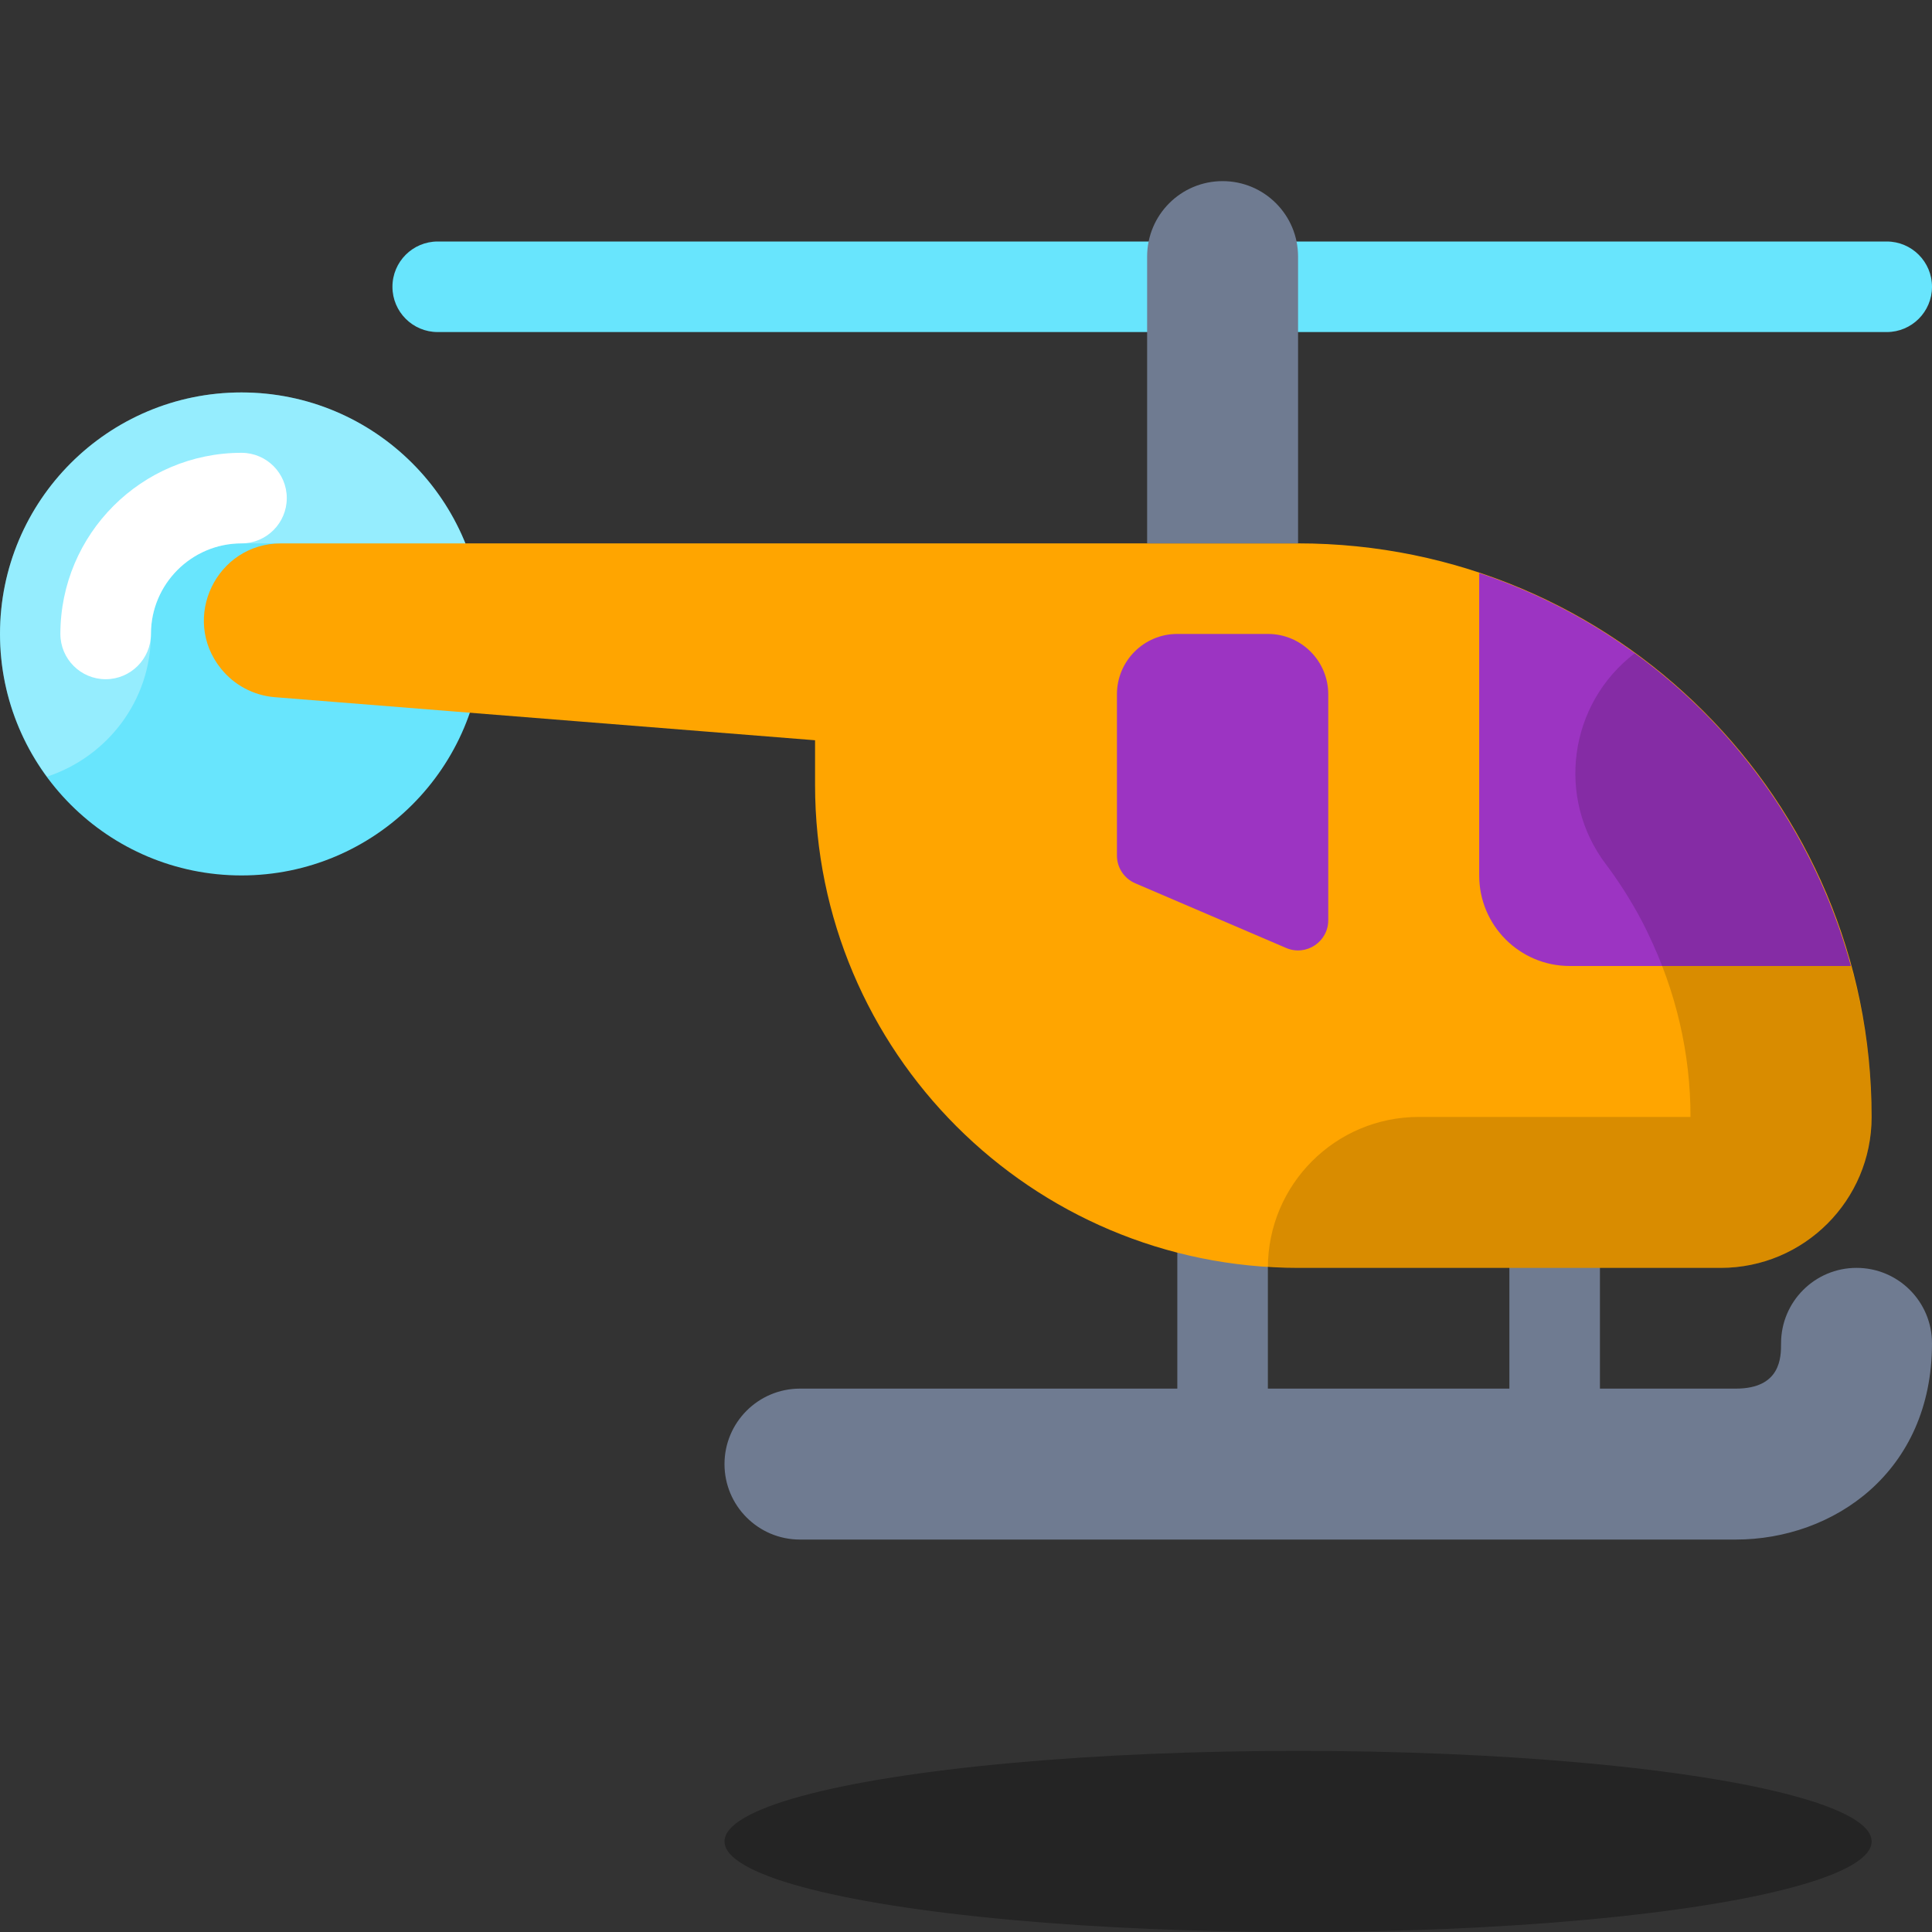 <?xml version="1.0" encoding="iso-8859-1"?>
<!-- Generator: Adobe Illustrator 24.2.1, SVG Export Plug-In . SVG Version: 6.00 Build 0)  -->
<svg version="1.1" id="&#x421;&#x43B;&#x43E;&#x439;_1"
	 xmlns="http://www.w3.org/2000/svg" xmlns:xlink="http://www.w3.org/1999/xlink" x="0px" y="0px" viewBox="0 0 64 64"
	 style="enable-background:new 0 0 64 64;" xml:space="preserve">
<rect x="0" y="0" width="64" height="64" fill="#333333" stroke="none"/>
<path style="fill:#6F7B91;" d="M61.5,42c-1.381,0-2.5,1.119-2.5,2.5c0,0.449,0,1.5-1.5,1.5H53v-5.5c0-0.829-0.672-1.5-1.5-1.5
	S50,39.671,50,40.5V46h-8v-5.5c0-0.829-0.672-1.5-1.5-1.5S39,39.671,39,40.5V46H26.5c-1.381,0-2.5,1.119-2.5,2.5s1.119,2.5,2.5,2.5
	H39h3h8h3h4.5c3.23,0,6.5-2.232,6.5-6.5C64,43.119,62.881,42,61.5,42z"/>
<g>
	<path style="fill:#68E5FD;" d="M62.5,8h-48C13.672,8,13,8.671,13,9.5s0.672,1.5,1.5,1.5h48c0.828,0,1.5-0.671,1.5-1.5
		S63.328,8,62.5,8z"/>
</g>
<g>
	<circle style="fill:#68E5FD;" cx="8" cy="21" r="8"/>
</g>
<ellipse style="opacity:0.3;enable-background:new    ;" cx="43" cy="61" rx="19" ry="3"/>
<path style="fill:#FFA500;" d="M43,18H33h-6H9.31c-2.14,0-3.33,2.476-1.993,4.146h0c0.436,0.545,1.076,0.888,1.772,0.948L27,24.522
	V26c0,8.836,7.163,16,16,16h14c2.761,0,5-2.239,5-5C62,26.507,53.493,18,43,18z"/>
<g>
	<path style="fill:#9C34C2;" d="M49,18.982V29c0,1.657,1.343,3,3,3h9.313C59.642,25.869,54.991,20.977,49,18.982z"/>
</g>
<g>
	<path style="fill:#9C34C2;" d="M42.606,31.403l-5-2.143C37.238,29.102,37,28.741,37,28.341V23c0-1.105,0.895-2,2-2h3
		c1.105,0,2,0.895,2,2v7.483C44,31.201,43.266,31.685,42.606,31.403z"/>
</g>
<g>
	<path style="fill:#6F7B91;" d="M40.5,6L40.5,6C39.119,6,38,7.119,38,8.5V18h5V8.5C43,7.119,41.881,6,40.5,6z"/>
</g>
<g style="opacity:0.15;enable-background:new    ;">
	<path d="M60.094,28.747c-0.015-0.031-0.03-0.063-0.045-0.094c-0.496-1.01-1.076-1.968-1.736-2.868
		c-0.042-0.058-0.085-0.114-0.128-0.171c-0.43-0.573-0.888-1.122-1.379-1.642c-0.012-0.012-0.023-0.025-0.035-0.038
		c-0.246-0.259-0.499-0.509-0.759-0.753c-0.072-0.068-0.146-0.132-0.218-0.199c-0.451-0.412-0.921-0.801-1.41-1.168
		c-0.077-0.058-0.154-0.116-0.231-0.173c-2.19,1.671-2.617,4.8-0.951,6.995l0.079,0.105c0.486,0.663,0.917,1.375,1.241,2.033
		l0.071,0.148C55.526,32.854,56,34.898,56,37h-9c-2.762,0-5,2.238-5,5h15c2.761,0,5-2.239,5-5
		C62,34.038,61.303,31.246,60.094,28.747z"/>
</g>
<g>
	<path style="fill:#FFFFFF;" d="M3.5,22.5C2.672,22.5,2,21.828,2,21c0-3.309,2.691-6,6-6c0.828,0,1.5,0.672,1.5,1.5S8.828,18,8,18
		c-1.654,0-3,1.346-3,3C5,21.828,4.328,22.5,3.5,22.5z"/>
</g>
<g>
	<g style="opacity:0.3;enable-background:new    ;">
		<path style="fill:#FFFFFF;" d="M8,13c-4.418,0-8,3.582-8,8c0,1.771,0.583,3.402,1.557,4.728C3.551,25.071,5,23.214,5,21
			c0-1.654,1.346-3,3-3h7.413C14.226,15.069,11.357,13,8,13z"/>
	</g>
</g>
</svg>